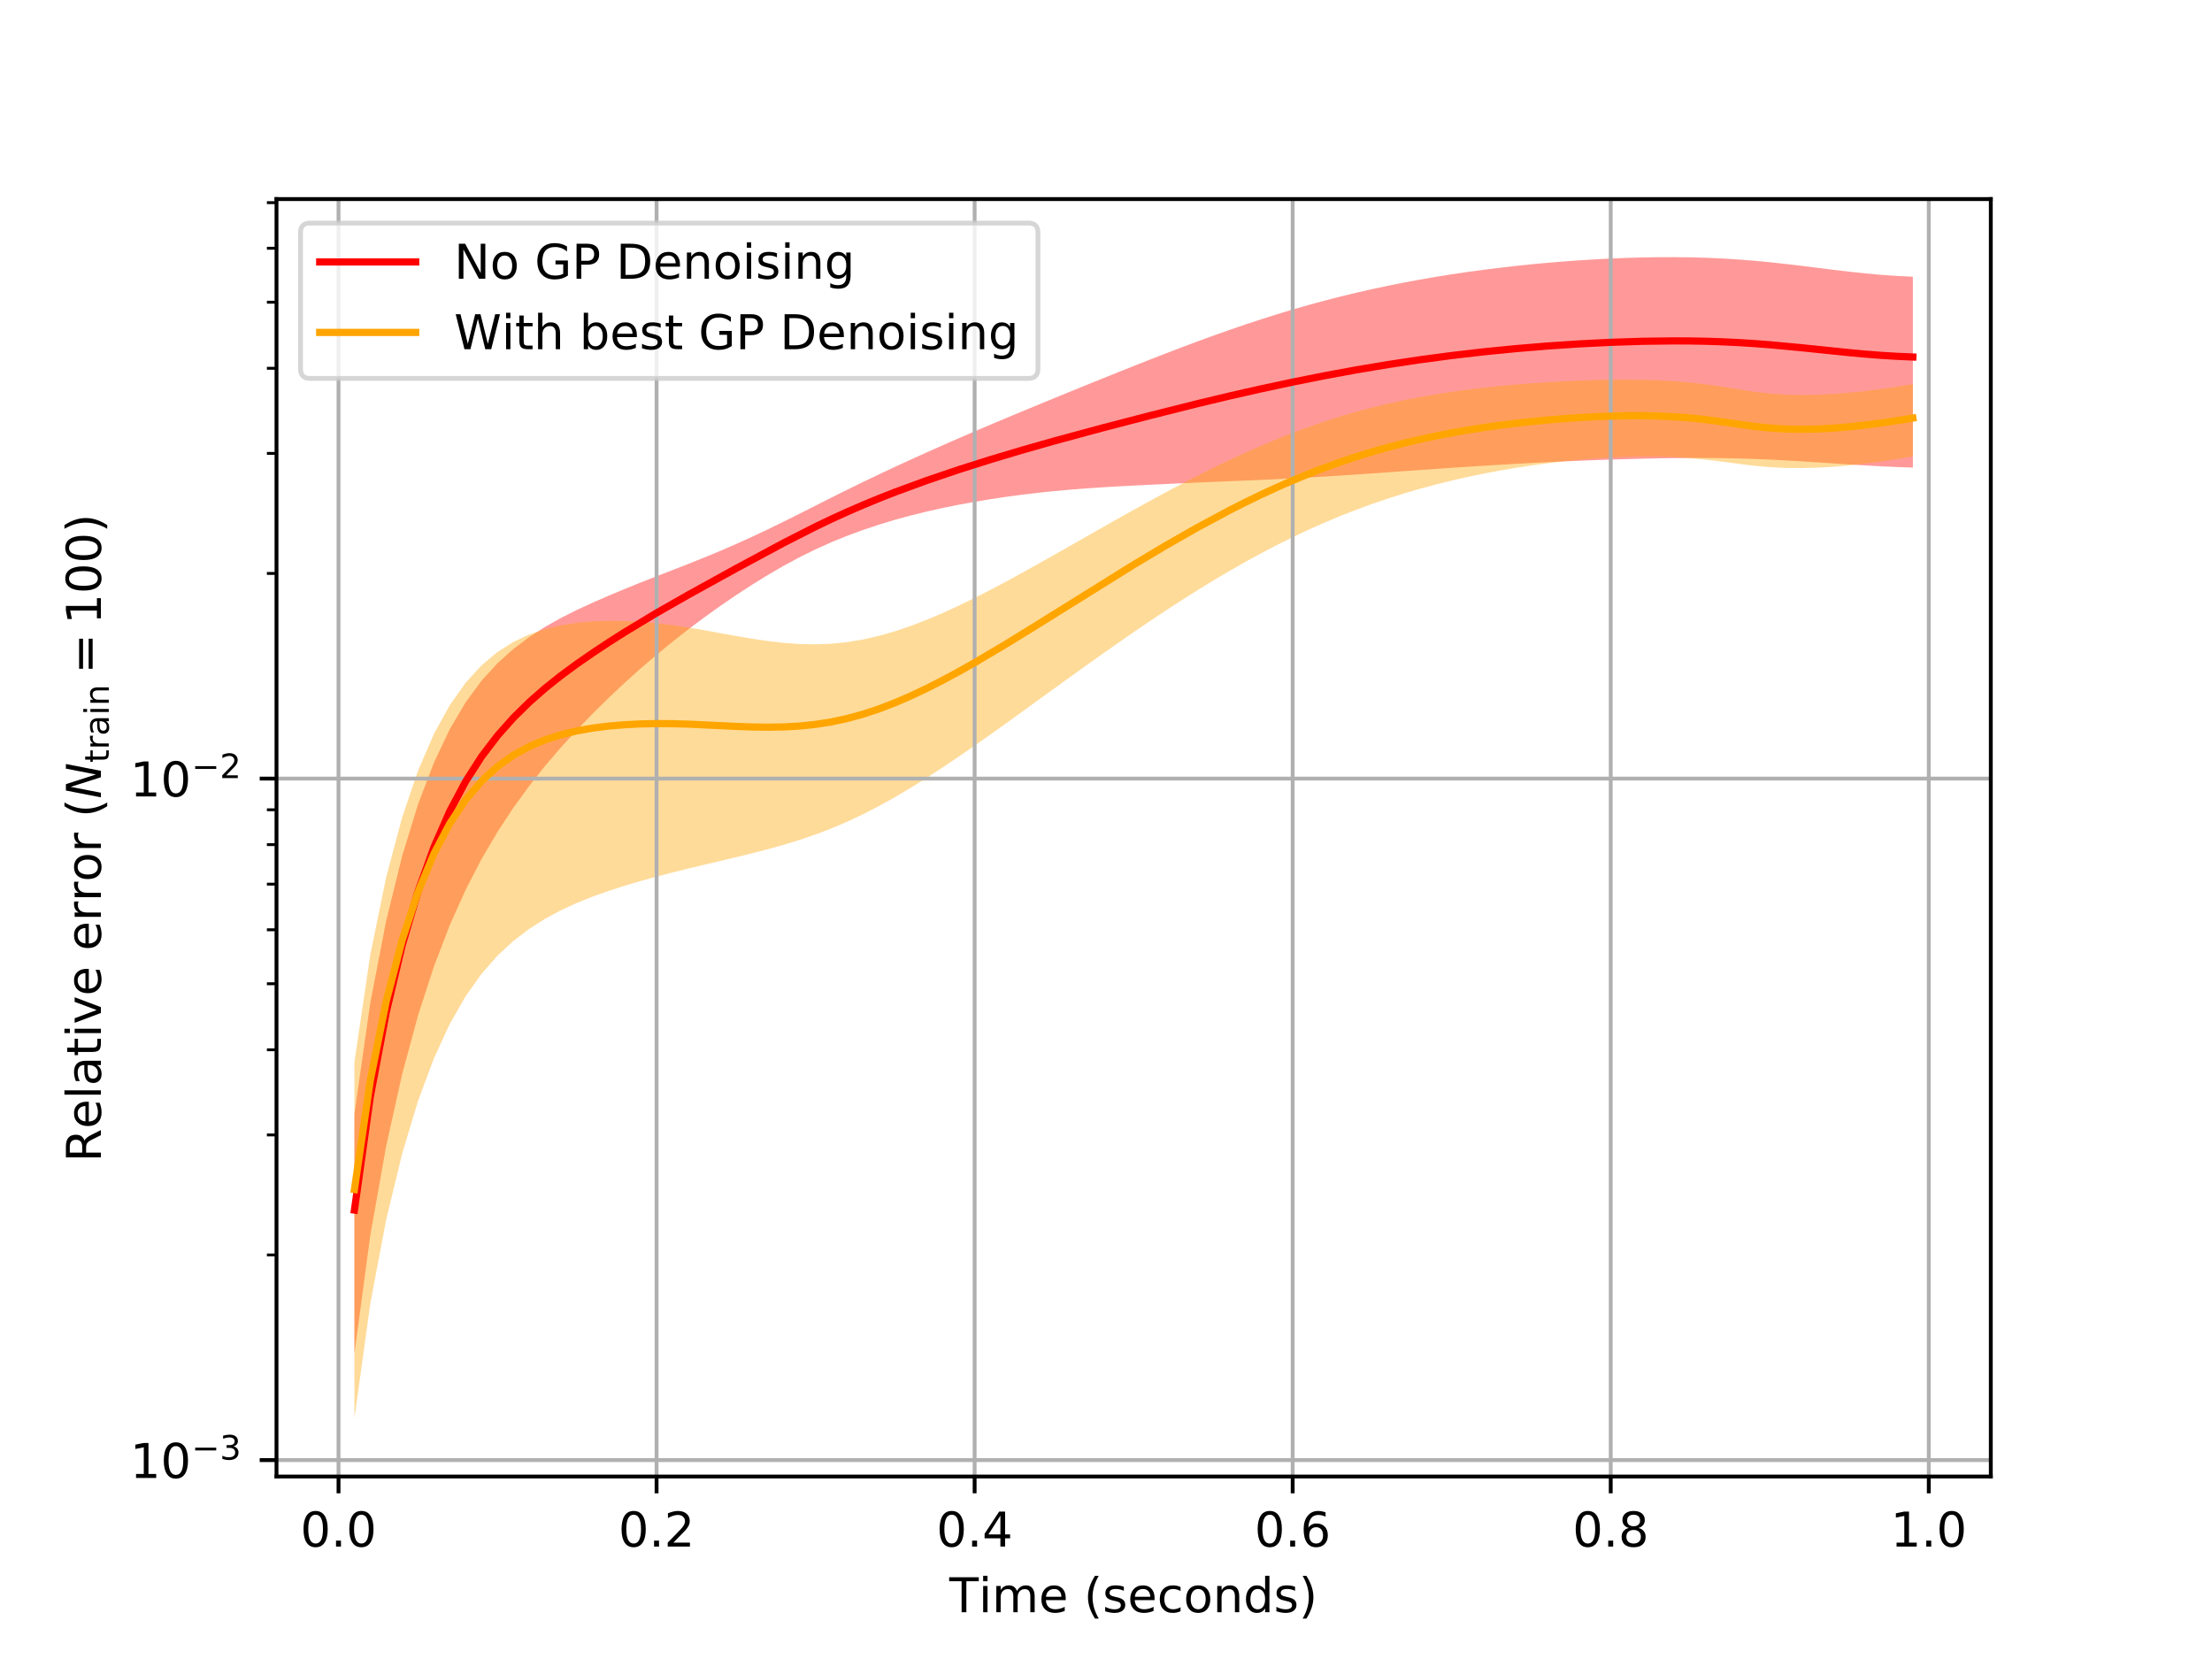 <?xml version="1.0" encoding="utf-8" standalone="no"?>
<!DOCTYPE svg PUBLIC "-//W3C//DTD SVG 1.1//EN"
  "http://www.w3.org/Graphics/SVG/1.1/DTD/svg11.dtd">
<!-- Created with matplotlib (https://matplotlib.org/) -->
<svg height="345.6pt" version="1.1" viewBox="0 0 460.8 345.6" width="460.8pt" xmlns="http://www.w3.org/2000/svg" xmlns:xlink="http://www.w3.org/1999/xlink">
 <defs>
  <style type="text/css">
*{stroke-linecap:butt;stroke-linejoin:round;white-space:pre;}
  </style>
 </defs>
 <g id="figure_1">
  <g id="patch_1">
   <path d="M 0 345.6 
L 460.8 345.6 
L 460.8 0 
L 0 0 
z
" style="fill:#ffffff;"/>
  </g>
  <g id="axes_1">
   <g id="patch_2">
    <path d="M 57.6 307.584 
L 414.72 307.584 
L 414.72 41.472 
L 57.6 41.472 
z
" style="fill:#ffffff;"/>
   </g>
   <g id="PolyCollection_1">
    <path clip-path="url(#p983cbbd476)" d="M 73.833 232.034 
L 73.833 281.978 
L 77.146 257.3 
L 80.458 238.704 
L 83.771 223.787 
L 87.084 211.542 
L 90.397 201.329 
L 93.71 192.698 
L 97.022 185.321 
L 100.335 178.922 
L 103.648 173.286 
L 106.961 168.249 
L 110.274 163.688 
L 113.586 159.511 
L 116.899 155.644 
L 120.212 152.025 
L 123.525 148.603 
L 126.838 145.342 
L 130.15 142.226 
L 133.463 139.249 
L 136.776 136.409 
L 140.089 133.695 
L 143.402 131.1 
L 146.714 128.618 
L 150.027 126.246 
L 153.34 123.979 
L 156.653 121.818 
L 159.966 119.771 
L 163.278 117.851 
L 166.591 116.067 
L 169.904 114.43 
L 173.217 112.942 
L 176.53 111.596 
L 179.842 110.378 
L 183.155 109.272 
L 186.468 108.271 
L 189.781 107.371 
L 193.094 106.556 
L 196.406 105.815 
L 199.719 105.146 
L 203.032 104.538 
L 206.345 103.987 
L 209.658 103.49 
L 212.97 103.047 
L 216.283 102.653 
L 219.596 102.307 
L 222.909 102.007 
L 226.222 101.747 
L 229.534 101.523 
L 232.847 101.327 
L 236.16 101.152 
L 239.473 100.989 
L 242.786 100.83 
L 246.098 100.674 
L 249.411 100.525 
L 252.724 100.384 
L 256.037 100.248 
L 259.35 100.113 
L 262.662 99.973 
L 265.975 99.822 
L 269.288 99.656 
L 272.601 99.473 
L 275.914 99.276 
L 279.226 99.067 
L 282.539 98.848 
L 285.852 98.62 
L 289.165 98.387 
L 292.478 98.15 
L 295.79 97.914 
L 299.103 97.681 
L 302.416 97.455 
L 305.729 97.236 
L 309.042 97.025 
L 312.354 96.825 
L 315.667 96.633 
L 318.98 96.451 
L 322.293 96.281 
L 325.606 96.123 
L 328.918 95.98 
L 332.231 95.852 
L 335.544 95.74 
L 338.857 95.641 
L 342.17 95.555 
L 345.482 95.484 
L 348.795 95.431 
L 352.108 95.402 
L 355.421 95.402 
L 358.734 95.437 
L 362.046 95.505 
L 365.359 95.606 
L 368.672 95.742 
L 371.985 95.91 
L 375.298 96.104 
L 378.61 96.316 
L 381.923 96.534 
L 385.236 96.752 
L 388.549 96.958 
L 391.862 97.14 
L 395.174 97.291 
L 398.487 97.406 
L 398.487 57.638 
L 398.487 57.638 
L 395.174 57.482 
L 391.862 57.252 
L 388.549 56.953 
L 385.236 56.598 
L 381.923 56.204 
L 378.61 55.791 
L 375.298 55.379 
L 371.985 54.985 
L 368.672 54.626 
L 365.359 54.311 
L 362.046 54.05 
L 358.734 53.846 
L 355.421 53.698 
L 352.108 53.607 
L 348.795 53.568 
L 345.482 53.576 
L 342.17 53.63 
L 338.857 53.725 
L 335.544 53.86 
L 332.231 54.032 
L 328.918 54.238 
L 325.606 54.479 
L 322.293 54.754 
L 318.98 55.063 
L 315.667 55.407 
L 312.354 55.786 
L 309.042 56.201 
L 305.729 56.652 
L 302.416 57.142 
L 299.103 57.673 
L 295.79 58.245 
L 292.478 58.86 
L 289.165 59.521 
L 285.852 60.227 
L 282.539 60.981 
L 279.226 61.783 
L 275.914 62.634 
L 272.601 63.535 
L 269.288 64.485 
L 265.975 65.485 
L 262.662 66.532 
L 259.35 67.625 
L 256.037 68.76 
L 252.724 69.934 
L 249.411 71.143 
L 246.098 72.383 
L 242.786 73.649 
L 239.473 74.938 
L 236.16 76.246 
L 232.847 77.568 
L 229.534 78.901 
L 226.222 80.243 
L 222.909 81.593 
L 219.596 82.949 
L 216.283 84.312 
L 212.97 85.684 
L 209.658 87.065 
L 206.345 88.458 
L 203.032 89.867 
L 199.719 91.296 
L 196.406 92.747 
L 193.094 94.222 
L 189.781 95.721 
L 186.468 97.245 
L 183.155 98.799 
L 179.842 100.384 
L 176.53 102.004 
L 173.217 103.654 
L 169.904 105.324 
L 166.591 106.999 
L 163.278 108.655 
L 159.966 110.27 
L 156.653 111.831 
L 153.34 113.331 
L 150.027 114.769 
L 146.714 116.145 
L 143.402 117.469 
L 140.089 118.759 
L 136.776 120.043 
L 133.463 121.347 
L 130.15 122.688 
L 126.838 124.073 
L 123.525 125.514 
L 120.212 127.042 
L 116.899 128.705 
L 113.586 130.563 
L 110.274 132.689 
L 106.961 135.176 
L 103.648 138.148 
L 100.335 141.771 
L 97.022 146.265 
L 93.71 151.872 
L 90.397 158.859 
L 87.084 167.545 
L 83.771 178.329 
L 80.458 191.766 
L 77.146 208.854 
L 73.833 232.034 
z
" style="fill:#ff0000;fill-opacity:0.4;"/>
   </g>
   <g id="PolyCollection_2">
    <path clip-path="url(#p983cbbd476)" d="M 73.833 221.232 
L 73.833 295.488 
L 77.146 271.519 
L 80.458 254.034 
L 83.771 240.353 
L 87.084 229.346 
L 90.397 220.459 
L 93.71 213.286 
L 97.022 207.502 
L 100.335 202.838 
L 103.648 199.069 
L 106.961 196.002 
L 110.274 193.48 
L 113.586 191.38 
L 116.899 189.605 
L 120.212 188.08 
L 123.525 186.75 
L 126.838 185.572 
L 130.15 184.508 
L 133.463 183.526 
L 136.776 182.61 
L 140.089 181.75 
L 143.402 180.93 
L 146.714 180.138 
L 150.027 179.358 
L 153.34 178.573 
L 156.653 177.762 
L 159.966 176.905 
L 163.278 175.98 
L 166.591 174.964 
L 169.904 173.833 
L 173.217 172.569 
L 176.53 171.158 
L 179.842 169.596 
L 183.155 167.887 
L 186.468 166.042 
L 189.781 164.076 
L 193.094 162.006 
L 196.406 159.849 
L 199.719 157.618 
L 203.032 155.329 
L 206.345 152.995 
L 209.658 150.628 
L 212.97 148.239 
L 216.283 145.84 
L 219.596 143.44 
L 222.909 141.047 
L 226.222 138.668 
L 229.534 136.311 
L 232.847 133.982 
L 236.16 131.688 
L 239.473 129.435 
L 242.786 127.229 
L 246.098 125.075 
L 249.411 122.981 
L 252.724 120.95 
L 256.037 118.987 
L 259.35 117.098 
L 262.662 115.286 
L 265.975 113.555 
L 269.288 111.907 
L 272.601 110.346 
L 275.914 108.872 
L 279.226 107.485 
L 282.539 106.186 
L 285.852 104.973 
L 289.165 103.843 
L 292.478 102.795 
L 295.79 101.825 
L 299.103 100.93 
L 302.416 100.107 
L 305.729 99.353 
L 309.042 98.665 
L 312.354 98.04 
L 315.667 97.476 
L 318.98 96.97 
L 322.293 96.522 
L 325.606 96.131 
L 328.918 95.798 
L 332.231 95.525 
L 335.544 95.315 
L 338.857 95.174 
L 342.17 95.11 
L 345.482 95.129 
L 348.795 95.241 
L 352.108 95.453 
L 355.421 95.767 
L 358.734 96.167 
L 362.046 96.607 
L 365.359 97.011 
L 368.672 97.312 
L 371.985 97.481 
L 375.298 97.515 
L 378.61 97.427 
L 381.923 97.231 
L 385.236 96.942 
L 388.549 96.573 
L 391.862 96.134 
L 395.174 95.635 
L 398.487 95.082 
L 398.487 80.018 
L 398.487 80.018 
L 395.174 80.552 
L 391.862 81.034 
L 388.549 81.454 
L 385.236 81.804 
L 381.923 82.07 
L 378.61 82.239 
L 375.298 82.292 
L 371.985 82.211 
L 368.672 81.979 
L 365.359 81.592 
L 362.046 81.087 
L 358.734 80.549 
L 355.421 80.068 
L 352.108 79.688 
L 348.795 79.412 
L 345.482 79.23 
L 342.17 79.129 
L 338.857 79.095 
L 335.544 79.118 
L 332.231 79.188 
L 328.918 79.299 
L 325.606 79.449 
L 322.293 79.635 
L 318.98 79.858 
L 315.667 80.119 
L 312.354 80.423 
L 309.042 80.771 
L 305.729 81.17 
L 302.416 81.623 
L 299.103 82.137 
L 295.79 82.715 
L 292.478 83.364 
L 289.165 84.088 
L 285.852 84.891 
L 282.539 85.777 
L 279.226 86.747 
L 275.914 87.802 
L 272.601 88.945 
L 269.288 90.172 
L 265.975 91.482 
L 262.662 92.871 
L 259.35 94.336 
L 256.037 95.87 
L 252.724 97.469 
L 249.411 99.127 
L 246.098 100.836 
L 242.786 102.592 
L 239.473 104.387 
L 236.16 106.215 
L 232.847 108.069 
L 229.534 109.943 
L 226.222 111.827 
L 222.909 113.714 
L 219.596 115.595 
L 216.283 117.461 
L 212.97 119.303 
L 209.658 121.109 
L 206.345 122.865 
L 203.032 124.559 
L 199.719 126.174 
L 196.406 127.694 
L 193.094 129.101 
L 189.781 130.377 
L 186.468 131.501 
L 183.155 132.452 
L 179.842 133.21 
L 176.53 133.762 
L 173.217 134.1 
L 169.904 134.228 
L 166.591 134.162 
L 163.278 133.924 
L 159.966 133.543 
L 156.653 133.054 
L 153.34 132.49 
L 150.027 131.888 
L 146.714 131.286 
L 143.402 130.724 
L 140.089 130.232 
L 136.776 129.832 
L 133.463 129.542 
L 130.15 129.373 
L 126.838 129.329 
L 123.525 129.438 
L 120.212 129.731 
L 116.899 130.246 
L 113.586 131.034 
L 110.274 132.165 
L 106.961 133.722 
L 103.648 135.816 
L 100.335 138.585 
L 97.022 142.2 
L 93.71 146.878 
L 90.397 152.883 
L 87.084 160.547 
L 83.771 170.29 
L 80.458 182.704 
L 77.146 198.838 
L 73.833 221.232 
z
" style="fill:#ffa500;fill-opacity:0.4;"/>
   </g>
   <g id="matplotlib.axis_1">
    <g id="xtick_1">
     <g id="line2d_1">
      <path clip-path="url(#p983cbbd476)" d="M 70.52 307.584 
L 70.52 41.472 
" style="fill:none;stroke:#b0b0b0;stroke-linecap:square;stroke-width:0.8;"/>
     </g>
     <g id="line2d_2">
      <defs>
       <path d="M 0 0 
L 0 3.5 
" id="mf6367032ba" style="stroke:#000000;stroke-width:0.8;"/>
      </defs>
      <g>
       <use style="stroke:#000000;stroke-width:0.8;" x="70.52" xlink:href="#mf6367032ba" y="307.584"/>
      </g>
     </g>
     <g id="text_1">
      <!-- 0.0 -->
      <defs>
       <path d="M 31.781 66.406 
Q 24.172 66.406 20.328 58.906 
Q 16.5 51.422 16.5 36.375 
Q 16.5 21.391 20.328 13.891 
Q 24.172 6.391 31.781 6.391 
Q 39.453 6.391 43.281 13.891 
Q 47.125 21.391 47.125 36.375 
Q 47.125 51.422 43.281 58.906 
Q 39.453 66.406 31.781 66.406 
z
M 31.781 74.219 
Q 44.047 74.219 50.516 64.516 
Q 56.984 54.828 56.984 36.375 
Q 56.984 17.969 50.516 8.266 
Q 44.047 -1.422 31.781 -1.422 
Q 19.531 -1.422 13.062 8.266 
Q 6.594 17.969 6.594 36.375 
Q 6.594 54.828 13.062 64.516 
Q 19.531 74.219 31.781 74.219 
z
" id="DejaVuSans-48"/>
       <path d="M 10.688 12.406 
L 21 12.406 
L 21 0 
L 10.688 0 
z
" id="DejaVuSans-46"/>
      </defs>
      <g transform="translate(62.568 322.182)scale(0.1 -0.1)">
       <use xlink:href="#DejaVuSans-48"/>
       <use x="63.623" xlink:href="#DejaVuSans-46"/>
       <use x="95.41" xlink:href="#DejaVuSans-48"/>
      </g>
     </g>
    </g>
    <g id="xtick_2">
     <g id="line2d_3">
      <path clip-path="url(#p983cbbd476)" d="M 136.776 307.584 
L 136.776 41.472 
" style="fill:none;stroke:#b0b0b0;stroke-linecap:square;stroke-width:0.8;"/>
     </g>
     <g id="line2d_4">
      <g>
       <use style="stroke:#000000;stroke-width:0.8;" x="136.776" xlink:href="#mf6367032ba" y="307.584"/>
      </g>
     </g>
     <g id="text_2">
      <!-- 0.2 -->
      <defs>
       <path d="M 19.188 8.297 
L 53.609 8.297 
L 53.609 0 
L 7.328 0 
L 7.328 8.297 
Q 12.938 14.109 22.625 23.891 
Q 32.328 33.688 34.812 36.531 
Q 39.547 41.844 41.422 45.531 
Q 43.312 49.219 43.312 52.781 
Q 43.312 58.594 39.234 62.25 
Q 35.156 65.922 28.609 65.922 
Q 23.969 65.922 18.812 64.312 
Q 13.672 62.703 7.812 59.422 
L 7.812 69.391 
Q 13.766 71.781 18.938 73 
Q 24.125 74.219 28.422 74.219 
Q 39.75 74.219 46.484 68.547 
Q 53.219 62.891 53.219 53.422 
Q 53.219 48.922 51.531 44.891 
Q 49.859 40.875 45.406 35.406 
Q 44.188 33.984 37.641 27.219 
Q 31.109 20.453 19.188 8.297 
z
" id="DejaVuSans-50"/>
      </defs>
      <g transform="translate(128.824 322.182)scale(0.1 -0.1)">
       <use xlink:href="#DejaVuSans-48"/>
       <use x="63.623" xlink:href="#DejaVuSans-46"/>
       <use x="95.41" xlink:href="#DejaVuSans-50"/>
      </g>
     </g>
    </g>
    <g id="xtick_3">
     <g id="line2d_5">
      <path clip-path="url(#p983cbbd476)" d="M 203.032 307.584 
L 203.032 41.472 
" style="fill:none;stroke:#b0b0b0;stroke-linecap:square;stroke-width:0.8;"/>
     </g>
     <g id="line2d_6">
      <g>
       <use style="stroke:#000000;stroke-width:0.8;" x="203.032" xlink:href="#mf6367032ba" y="307.584"/>
      </g>
     </g>
     <g id="text_3">
      <!-- 0.4 -->
      <defs>
       <path d="M 37.797 64.312 
L 12.891 25.391 
L 37.797 25.391 
z
M 35.203 72.906 
L 47.609 72.906 
L 47.609 25.391 
L 58.016 25.391 
L 58.016 17.188 
L 47.609 17.188 
L 47.609 0 
L 37.797 0 
L 37.797 17.188 
L 4.891 17.188 
L 4.891 26.703 
z
" id="DejaVuSans-52"/>
      </defs>
      <g transform="translate(195.08 322.182)scale(0.1 -0.1)">
       <use xlink:href="#DejaVuSans-48"/>
       <use x="63.623" xlink:href="#DejaVuSans-46"/>
       <use x="95.41" xlink:href="#DejaVuSans-52"/>
      </g>
     </g>
    </g>
    <g id="xtick_4">
     <g id="line2d_7">
      <path clip-path="url(#p983cbbd476)" d="M 269.288 307.584 
L 269.288 41.472 
" style="fill:none;stroke:#b0b0b0;stroke-linecap:square;stroke-width:0.8;"/>
     </g>
     <g id="line2d_8">
      <g>
       <use style="stroke:#000000;stroke-width:0.8;" x="269.288" xlink:href="#mf6367032ba" y="307.584"/>
      </g>
     </g>
     <g id="text_4">
      <!-- 0.6 -->
      <defs>
       <path d="M 33.016 40.375 
Q 26.375 40.375 22.484 35.828 
Q 18.609 31.297 18.609 23.391 
Q 18.609 15.531 22.484 10.953 
Q 26.375 6.391 33.016 6.391 
Q 39.656 6.391 43.531 10.953 
Q 47.406 15.531 47.406 23.391 
Q 47.406 31.297 43.531 35.828 
Q 39.656 40.375 33.016 40.375 
z
M 52.594 71.297 
L 52.594 62.312 
Q 48.875 64.062 45.094 64.984 
Q 41.312 65.922 37.594 65.922 
Q 27.828 65.922 22.672 59.328 
Q 17.531 52.734 16.797 39.406 
Q 19.672 43.656 24.016 45.922 
Q 28.375 48.188 33.594 48.188 
Q 44.578 48.188 50.953 41.516 
Q 57.328 34.859 57.328 23.391 
Q 57.328 12.156 50.688 5.359 
Q 44.047 -1.422 33.016 -1.422 
Q 20.359 -1.422 13.672 8.266 
Q 6.984 17.969 6.984 36.375 
Q 6.984 53.656 15.188 63.938 
Q 23.391 74.219 37.203 74.219 
Q 40.922 74.219 44.703 73.484 
Q 48.484 72.75 52.594 71.297 
z
" id="DejaVuSans-54"/>
      </defs>
      <g transform="translate(261.336 322.182)scale(0.1 -0.1)">
       <use xlink:href="#DejaVuSans-48"/>
       <use x="63.623" xlink:href="#DejaVuSans-46"/>
       <use x="95.41" xlink:href="#DejaVuSans-54"/>
      </g>
     </g>
    </g>
    <g id="xtick_5">
     <g id="line2d_9">
      <path clip-path="url(#p983cbbd476)" d="M 335.544 307.584 
L 335.544 41.472 
" style="fill:none;stroke:#b0b0b0;stroke-linecap:square;stroke-width:0.8;"/>
     </g>
     <g id="line2d_10">
      <g>
       <use style="stroke:#000000;stroke-width:0.8;" x="335.544" xlink:href="#mf6367032ba" y="307.584"/>
      </g>
     </g>
     <g id="text_5">
      <!-- 0.8 -->
      <defs>
       <path d="M 31.781 34.625 
Q 24.75 34.625 20.719 30.859 
Q 16.703 27.094 16.703 20.516 
Q 16.703 13.922 20.719 10.156 
Q 24.75 6.391 31.781 6.391 
Q 38.812 6.391 42.859 10.172 
Q 46.922 13.969 46.922 20.516 
Q 46.922 27.094 42.891 30.859 
Q 38.875 34.625 31.781 34.625 
z
M 21.922 38.812 
Q 15.578 40.375 12.031 44.719 
Q 8.5 49.078 8.5 55.328 
Q 8.5 64.062 14.719 69.141 
Q 20.953 74.219 31.781 74.219 
Q 42.672 74.219 48.875 69.141 
Q 55.078 64.062 55.078 55.328 
Q 55.078 49.078 51.531 44.719 
Q 48 40.375 41.703 38.812 
Q 48.828 37.156 52.797 32.312 
Q 56.781 27.484 56.781 20.516 
Q 56.781 9.906 50.312 4.234 
Q 43.844 -1.422 31.781 -1.422 
Q 19.734 -1.422 13.25 4.234 
Q 6.781 9.906 6.781 20.516 
Q 6.781 27.484 10.781 32.312 
Q 14.797 37.156 21.922 38.812 
z
M 18.312 54.391 
Q 18.312 48.734 21.844 45.562 
Q 25.391 42.391 31.781 42.391 
Q 38.141 42.391 41.719 45.562 
Q 45.312 48.734 45.312 54.391 
Q 45.312 60.062 41.719 63.234 
Q 38.141 66.406 31.781 66.406 
Q 25.391 66.406 21.844 63.234 
Q 18.312 60.062 18.312 54.391 
z
" id="DejaVuSans-56"/>
      </defs>
      <g transform="translate(327.592 322.182)scale(0.1 -0.1)">
       <use xlink:href="#DejaVuSans-48"/>
       <use x="63.623" xlink:href="#DejaVuSans-46"/>
       <use x="95.41" xlink:href="#DejaVuSans-56"/>
      </g>
     </g>
    </g>
    <g id="xtick_6">
     <g id="line2d_11">
      <path clip-path="url(#p983cbbd476)" d="M 401.8 307.584 
L 401.8 41.472 
" style="fill:none;stroke:#b0b0b0;stroke-linecap:square;stroke-width:0.8;"/>
     </g>
     <g id="line2d_12">
      <g>
       <use style="stroke:#000000;stroke-width:0.8;" x="401.8" xlink:href="#mf6367032ba" y="307.584"/>
      </g>
     </g>
     <g id="text_6">
      <!-- 1.0 -->
      <defs>
       <path d="M 12.406 8.297 
L 28.516 8.297 
L 28.516 63.922 
L 10.984 60.406 
L 10.984 69.391 
L 28.422 72.906 
L 38.281 72.906 
L 38.281 8.297 
L 54.391 8.297 
L 54.391 0 
L 12.406 0 
z
" id="DejaVuSans-49"/>
      </defs>
      <g transform="translate(393.849 322.182)scale(0.1 -0.1)">
       <use xlink:href="#DejaVuSans-49"/>
       <use x="63.623" xlink:href="#DejaVuSans-46"/>
       <use x="95.41" xlink:href="#DejaVuSans-48"/>
      </g>
     </g>
    </g>
    <g id="text_7">
     <!-- $\mathrm{Time \ (seconds)}$ -->
     <defs>
      <path d="M -0.297 72.906 
L 61.375 72.906 
L 61.375 64.594 
L 35.5 64.594 
L 35.5 0 
L 25.594 0 
L 25.594 64.594 
L -0.297 64.594 
z
" id="DejaVuSans-84"/>
      <path d="M 9.422 54.688 
L 18.406 54.688 
L 18.406 0 
L 9.422 0 
z
M 9.422 75.984 
L 18.406 75.984 
L 18.406 64.594 
L 9.422 64.594 
z
" id="DejaVuSans-105"/>
      <path d="M 52 44.188 
Q 55.375 50.25 60.062 53.125 
Q 64.75 56 71.094 56 
Q 79.641 56 84.281 50.016 
Q 88.922 44.047 88.922 33.016 
L 88.922 0 
L 79.891 0 
L 79.891 32.719 
Q 79.891 40.578 77.094 44.375 
Q 74.312 48.188 68.609 48.188 
Q 61.625 48.188 57.562 43.547 
Q 53.516 38.922 53.516 30.906 
L 53.516 0 
L 44.484 0 
L 44.484 32.719 
Q 44.484 40.625 41.703 44.406 
Q 38.922 48.188 33.109 48.188 
Q 26.219 48.188 22.156 43.531 
Q 18.109 38.875 18.109 30.906 
L 18.109 0 
L 9.078 0 
L 9.078 54.688 
L 18.109 54.688 
L 18.109 46.188 
Q 21.188 51.219 25.484 53.609 
Q 29.781 56 35.688 56 
Q 41.656 56 45.828 52.969 
Q 50 49.953 52 44.188 
z
" id="DejaVuSans-109"/>
      <path d="M 56.203 29.594 
L 56.203 25.203 
L 14.891 25.203 
Q 15.484 15.922 20.484 11.062 
Q 25.484 6.203 34.422 6.203 
Q 39.594 6.203 44.453 7.469 
Q 49.312 8.734 54.109 11.281 
L 54.109 2.781 
Q 49.266 0.734 44.188 -0.344 
Q 39.109 -1.422 33.891 -1.422 
Q 20.797 -1.422 13.156 6.188 
Q 5.516 13.812 5.516 26.812 
Q 5.516 40.234 12.766 48.109 
Q 20.016 56 32.328 56 
Q 43.359 56 49.781 48.891 
Q 56.203 41.797 56.203 29.594 
z
M 47.219 32.234 
Q 47.125 39.594 43.094 43.984 
Q 39.062 48.391 32.422 48.391 
Q 24.906 48.391 20.391 44.141 
Q 15.875 39.891 15.188 32.172 
z
" id="DejaVuSans-101"/>
      <path d="M 31 75.875 
Q 24.469 64.656 21.281 53.656 
Q 18.109 42.672 18.109 31.391 
Q 18.109 20.125 21.312 9.062 
Q 24.516 -2 31 -13.188 
L 23.188 -13.188 
Q 15.875 -1.703 12.234 9.375 
Q 8.594 20.453 8.594 31.391 
Q 8.594 42.281 12.203 53.312 
Q 15.828 64.359 23.188 75.875 
z
" id="DejaVuSans-40"/>
      <path d="M 44.281 53.078 
L 44.281 44.578 
Q 40.484 46.531 36.375 47.5 
Q 32.281 48.484 27.875 48.484 
Q 21.188 48.484 17.844 46.438 
Q 14.5 44.391 14.5 40.281 
Q 14.5 37.156 16.891 35.375 
Q 19.281 33.594 26.516 31.984 
L 29.594 31.297 
Q 39.156 29.25 43.188 25.516 
Q 47.219 21.781 47.219 15.094 
Q 47.219 7.469 41.188 3.016 
Q 35.156 -1.422 24.609 -1.422 
Q 20.219 -1.422 15.453 -0.562 
Q 10.688 0.297 5.422 2 
L 5.422 11.281 
Q 10.406 8.688 15.234 7.391 
Q 20.062 6.109 24.812 6.109 
Q 31.156 6.109 34.562 8.281 
Q 37.984 10.453 37.984 14.406 
Q 37.984 18.062 35.516 20.016 
Q 33.062 21.969 24.703 23.781 
L 21.578 24.516 
Q 13.234 26.266 9.516 29.906 
Q 5.812 33.547 5.812 39.891 
Q 5.812 47.609 11.281 51.797 
Q 16.75 56 26.812 56 
Q 31.781 56 36.172 55.266 
Q 40.578 54.547 44.281 53.078 
z
" id="DejaVuSans-115"/>
      <path d="M 48.781 52.594 
L 48.781 44.188 
Q 44.969 46.297 41.141 47.344 
Q 37.312 48.391 33.406 48.391 
Q 24.656 48.391 19.812 42.844 
Q 14.984 37.312 14.984 27.297 
Q 14.984 17.281 19.812 11.734 
Q 24.656 6.203 33.406 6.203 
Q 37.312 6.203 41.141 7.25 
Q 44.969 8.297 48.781 10.406 
L 48.781 2.094 
Q 45.016 0.344 40.984 -0.531 
Q 36.969 -1.422 32.422 -1.422 
Q 20.062 -1.422 12.781 6.344 
Q 5.516 14.109 5.516 27.297 
Q 5.516 40.672 12.859 48.328 
Q 20.219 56 33.016 56 
Q 37.156 56 41.109 55.141 
Q 45.062 54.297 48.781 52.594 
z
" id="DejaVuSans-99"/>
      <path d="M 30.609 48.391 
Q 23.391 48.391 19.188 42.75 
Q 14.984 37.109 14.984 27.297 
Q 14.984 17.484 19.156 11.844 
Q 23.344 6.203 30.609 6.203 
Q 37.797 6.203 41.984 11.859 
Q 46.188 17.531 46.188 27.297 
Q 46.188 37.016 41.984 42.703 
Q 37.797 48.391 30.609 48.391 
z
M 30.609 56 
Q 42.328 56 49.016 48.375 
Q 55.719 40.766 55.719 27.297 
Q 55.719 13.875 49.016 6.219 
Q 42.328 -1.422 30.609 -1.422 
Q 18.844 -1.422 12.172 6.219 
Q 5.516 13.875 5.516 27.297 
Q 5.516 40.766 12.172 48.375 
Q 18.844 56 30.609 56 
z
" id="DejaVuSans-111"/>
      <path d="M 54.891 33.016 
L 54.891 0 
L 45.906 0 
L 45.906 32.719 
Q 45.906 40.484 42.875 44.328 
Q 39.844 48.188 33.797 48.188 
Q 26.516 48.188 22.312 43.547 
Q 18.109 38.922 18.109 30.906 
L 18.109 0 
L 9.078 0 
L 9.078 54.688 
L 18.109 54.688 
L 18.109 46.188 
Q 21.344 51.125 25.703 53.562 
Q 30.078 56 35.797 56 
Q 45.219 56 50.047 50.172 
Q 54.891 44.344 54.891 33.016 
z
" id="DejaVuSans-110"/>
      <path d="M 45.406 46.391 
L 45.406 75.984 
L 54.391 75.984 
L 54.391 0 
L 45.406 0 
L 45.406 8.203 
Q 42.578 3.328 38.25 0.953 
Q 33.938 -1.422 27.875 -1.422 
Q 17.969 -1.422 11.734 6.484 
Q 5.516 14.406 5.516 27.297 
Q 5.516 40.188 11.734 48.094 
Q 17.969 56 27.875 56 
Q 33.938 56 38.25 53.625 
Q 42.578 51.266 45.406 46.391 
z
M 14.797 27.297 
Q 14.797 17.391 18.875 11.75 
Q 22.953 6.109 30.078 6.109 
Q 37.203 6.109 41.297 11.75 
Q 45.406 17.391 45.406 27.297 
Q 45.406 37.203 41.297 42.844 
Q 37.203 48.484 30.078 48.484 
Q 22.953 48.484 18.875 42.844 
Q 14.797 37.203 14.797 27.297 
z
" id="DejaVuSans-100"/>
      <path d="M 8.016 75.875 
L 15.828 75.875 
Q 23.141 64.359 26.781 53.312 
Q 30.422 42.281 30.422 31.391 
Q 30.422 20.453 26.781 9.375 
Q 23.141 -1.703 15.828 -13.188 
L 8.016 -13.188 
Q 14.5 -2 17.703 9.062 
Q 20.906 20.125 20.906 31.391 
Q 20.906 42.672 17.703 53.656 
Q 14.5 64.656 8.016 75.875 
z
" id="DejaVuSans-41"/>
     </defs>
     <g transform="translate(197.76 335.861)scale(0.1 -0.1)">
      <use transform="translate(0 0.016)" xlink:href="#DejaVuSans-84"/>
      <use transform="translate(61.084 0.016)" xlink:href="#DejaVuSans-105"/>
      <use transform="translate(88.867 0.016)" xlink:href="#DejaVuSans-109"/>
      <use transform="translate(186.279 0.016)" xlink:href="#DejaVuSans-101"/>
      <use transform="translate(280.273 0.016)" xlink:href="#DejaVuSans-40"/>
      <use transform="translate(319.287 0.016)" xlink:href="#DejaVuSans-115"/>
      <use transform="translate(371.386 0.016)" xlink:href="#DejaVuSans-101"/>
      <use transform="translate(432.91 0.016)" xlink:href="#DejaVuSans-99"/>
      <use transform="translate(487.89 0.016)" xlink:href="#DejaVuSans-111"/>
      <use transform="translate(549.072 0.016)" xlink:href="#DejaVuSans-110"/>
      <use transform="translate(612.451 0.016)" xlink:href="#DejaVuSans-100"/>
      <use transform="translate(675.927 0.016)" xlink:href="#DejaVuSans-115"/>
      <use transform="translate(728.027 0.016)" xlink:href="#DejaVuSans-41"/>
     </g>
    </g>
   </g>
   <g id="matplotlib.axis_2">
    <g id="ytick_1">
     <g id="line2d_13">
      <path clip-path="url(#p983cbbd476)" d="M 57.6 304.164 
L 414.72 304.164 
" style="fill:none;stroke:#b0b0b0;stroke-linecap:square;stroke-width:0.8;"/>
     </g>
     <g id="line2d_14">
      <defs>
       <path d="M 0 0 
L -3.5 0 
" id="m397e3be4ff" style="stroke:#000000;stroke-width:0.8;"/>
      </defs>
      <g>
       <use style="stroke:#000000;stroke-width:0.8;" x="57.6" xlink:href="#m397e3be4ff" y="304.164"/>
      </g>
     </g>
     <g id="text_8">
      <!-- $\mathdefault{10^{-3}}$ -->
      <defs>
       <path d="M 10.594 35.5 
L 73.188 35.5 
L 73.188 27.203 
L 10.594 27.203 
z
" id="DejaVuSans-8722"/>
       <path d="M 40.578 39.312 
Q 47.656 37.797 51.625 33 
Q 55.609 28.219 55.609 21.188 
Q 55.609 10.406 48.188 4.484 
Q 40.766 -1.422 27.094 -1.422 
Q 22.516 -1.422 17.656 -0.516 
Q 12.797 0.391 7.625 2.203 
L 7.625 11.719 
Q 11.719 9.328 16.594 8.109 
Q 21.484 6.891 26.812 6.891 
Q 36.078 6.891 40.938 10.547 
Q 45.797 14.203 45.797 21.188 
Q 45.797 27.641 41.281 31.266 
Q 36.766 34.906 28.719 34.906 
L 20.219 34.906 
L 20.219 43.016 
L 29.109 43.016 
Q 36.375 43.016 40.234 45.922 
Q 44.094 48.828 44.094 54.297 
Q 44.094 59.906 40.109 62.906 
Q 36.141 65.922 28.719 65.922 
Q 24.656 65.922 20.016 65.031 
Q 15.375 64.156 9.812 62.312 
L 9.812 71.094 
Q 15.438 72.656 20.344 73.438 
Q 25.25 74.219 29.594 74.219 
Q 40.828 74.219 47.359 69.109 
Q 53.906 64.016 53.906 55.328 
Q 53.906 49.266 50.438 45.094 
Q 46.969 40.922 40.578 39.312 
z
" id="DejaVuSans-51"/>
      </defs>
      <g transform="translate(27.1 307.963)scale(0.1 -0.1)">
       <use transform="translate(0 0.766)" xlink:href="#DejaVuSans-49"/>
       <use transform="translate(63.623 0.766)" xlink:href="#DejaVuSans-48"/>
       <use transform="translate(128.203 39.047)scale(0.7)" xlink:href="#DejaVuSans-8722"/>
       <use transform="translate(186.855 39.047)scale(0.7)" xlink:href="#DejaVuSans-51"/>
      </g>
     </g>
    </g>
    <g id="ytick_2">
     <g id="line2d_15">
      <path clip-path="url(#p983cbbd476)" d="M 57.6 162.193 
L 414.72 162.193 
" style="fill:none;stroke:#b0b0b0;stroke-linecap:square;stroke-width:0.8;"/>
     </g>
     <g id="line2d_16">
      <g>
       <use style="stroke:#000000;stroke-width:0.8;" x="57.6" xlink:href="#m397e3be4ff" y="162.193"/>
      </g>
     </g>
     <g id="text_9">
      <!-- $\mathdefault{10^{-2}}$ -->
      <g transform="translate(27.1 165.993)scale(0.1 -0.1)">
       <use transform="translate(0 0.766)" xlink:href="#DejaVuSans-49"/>
       <use transform="translate(63.623 0.766)" xlink:href="#DejaVuSans-48"/>
       <use transform="translate(128.203 39.047)scale(0.7)" xlink:href="#DejaVuSans-8722"/>
       <use transform="translate(186.855 39.047)scale(0.7)" xlink:href="#DejaVuSans-50"/>
      </g>
     </g>
    </g>
    <g id="ytick_3">
     <g id="line2d_17">
      <defs>
       <path d="M 0 0 
L -2 0 
" id="ma80841d581" style="stroke:#000000;stroke-width:0.6;"/>
      </defs>
      <g>
       <use style="stroke:#000000;stroke-width:0.6;" x="57.6" xlink:href="#ma80841d581" y="261.427"/>
      </g>
     </g>
    </g>
    <g id="ytick_4">
     <g id="line2d_18">
      <g>
       <use style="stroke:#000000;stroke-width:0.6;" x="57.6" xlink:href="#ma80841d581" y="236.427"/>
      </g>
     </g>
    </g>
    <g id="ytick_5">
     <g id="line2d_19">
      <g>
       <use style="stroke:#000000;stroke-width:0.6;" x="57.6" xlink:href="#ma80841d581" y="218.689"/>
      </g>
     </g>
    </g>
    <g id="ytick_6">
     <g id="line2d_20">
      <g>
       <use style="stroke:#000000;stroke-width:0.6;" x="57.6" xlink:href="#ma80841d581" y="204.931"/>
      </g>
     </g>
    </g>
    <g id="ytick_7">
     <g id="line2d_21">
      <g>
       <use style="stroke:#000000;stroke-width:0.6;" x="57.6" xlink:href="#ma80841d581" y="193.689"/>
      </g>
     </g>
    </g>
    <g id="ytick_8">
     <g id="line2d_22">
      <g>
       <use style="stroke:#000000;stroke-width:0.6;" x="57.6" xlink:href="#ma80841d581" y="184.185"/>
      </g>
     </g>
    </g>
    <g id="ytick_9">
     <g id="line2d_23">
      <g>
       <use style="stroke:#000000;stroke-width:0.6;" x="57.6" xlink:href="#ma80841d581" y="175.952"/>
      </g>
     </g>
    </g>
    <g id="ytick_10">
     <g id="line2d_24">
      <g>
       <use style="stroke:#000000;stroke-width:0.6;" x="57.6" xlink:href="#ma80841d581" y="168.69"/>
      </g>
     </g>
    </g>
    <g id="ytick_11">
     <g id="line2d_25">
      <g>
       <use style="stroke:#000000;stroke-width:0.6;" x="57.6" xlink:href="#ma80841d581" y="119.456"/>
      </g>
     </g>
    </g>
    <g id="ytick_12">
     <g id="line2d_26">
      <g>
       <use style="stroke:#000000;stroke-width:0.6;" x="57.6" xlink:href="#ma80841d581" y="94.456"/>
      </g>
     </g>
    </g>
    <g id="ytick_13">
     <g id="line2d_27">
      <g>
       <use style="stroke:#000000;stroke-width:0.6;" x="57.6" xlink:href="#ma80841d581" y="76.718"/>
      </g>
     </g>
    </g>
    <g id="ytick_14">
     <g id="line2d_28">
      <g>
       <use style="stroke:#000000;stroke-width:0.6;" x="57.6" xlink:href="#ma80841d581" y="62.96"/>
      </g>
     </g>
    </g>
    <g id="ytick_15">
     <g id="line2d_29">
      <g>
       <use style="stroke:#000000;stroke-width:0.6;" x="57.6" xlink:href="#ma80841d581" y="51.718"/>
      </g>
     </g>
    </g>
    <g id="ytick_16">
     <g id="line2d_30">
      <g>
       <use style="stroke:#000000;stroke-width:0.6;" x="57.6" xlink:href="#ma80841d581" y="42.214"/>
      </g>
     </g>
    </g>
    <g id="text_10">
     <!-- $\mathrm{Relative \ error}$ ($N_{\mathrm{train}}=100$) -->
     <defs>
      <path d="M 44.391 34.188 
Q 47.562 33.109 50.562 29.594 
Q 53.562 26.078 56.594 19.922 
L 66.609 0 
L 56 0 
L 46.688 18.703 
Q 43.062 26.031 39.672 28.422 
Q 36.281 30.812 30.422 30.812 
L 19.672 30.812 
L 19.672 0 
L 9.812 0 
L 9.812 72.906 
L 32.078 72.906 
Q 44.578 72.906 50.734 67.672 
Q 56.891 62.453 56.891 51.906 
Q 56.891 45.016 53.688 40.469 
Q 50.484 35.938 44.391 34.188 
z
M 19.672 64.797 
L 19.672 38.922 
L 32.078 38.922 
Q 39.203 38.922 42.844 42.219 
Q 46.484 45.516 46.484 51.906 
Q 46.484 58.297 42.844 61.547 
Q 39.203 64.797 32.078 64.797 
z
" id="DejaVuSans-82"/>
      <path d="M 9.422 75.984 
L 18.406 75.984 
L 18.406 0 
L 9.422 0 
z
" id="DejaVuSans-108"/>
      <path d="M 34.281 27.484 
Q 23.391 27.484 19.188 25 
Q 14.984 22.516 14.984 16.5 
Q 14.984 11.719 18.141 8.906 
Q 21.297 6.109 26.703 6.109 
Q 34.188 6.109 38.703 11.406 
Q 43.219 16.703 43.219 25.484 
L 43.219 27.484 
z
M 52.203 31.203 
L 52.203 0 
L 43.219 0 
L 43.219 8.297 
Q 40.141 3.328 35.547 0.953 
Q 30.953 -1.422 24.312 -1.422 
Q 15.922 -1.422 10.953 3.297 
Q 6 8.016 6 15.922 
Q 6 25.141 12.172 29.828 
Q 18.359 34.516 30.609 34.516 
L 43.219 34.516 
L 43.219 35.406 
Q 43.219 41.609 39.141 45 
Q 35.062 48.391 27.688 48.391 
Q 23 48.391 18.547 47.266 
Q 14.109 46.141 10.016 43.891 
L 10.016 52.203 
Q 14.938 54.109 19.578 55.047 
Q 24.219 56 28.609 56 
Q 40.484 56 46.344 49.844 
Q 52.203 43.703 52.203 31.203 
z
" id="DejaVuSans-97"/>
      <path d="M 18.312 70.219 
L 18.312 54.688 
L 36.812 54.688 
L 36.812 47.703 
L 18.312 47.703 
L 18.312 18.016 
Q 18.312 11.328 20.141 9.422 
Q 21.969 7.516 27.594 7.516 
L 36.812 7.516 
L 36.812 0 
L 27.594 0 
Q 17.188 0 13.234 3.875 
Q 9.281 7.766 9.281 18.016 
L 9.281 47.703 
L 2.688 47.703 
L 2.688 54.688 
L 9.281 54.688 
L 9.281 70.219 
z
" id="DejaVuSans-116"/>
      <path d="M 2.984 54.688 
L 12.5 54.688 
L 29.594 8.797 
L 46.688 54.688 
L 56.203 54.688 
L 35.688 0 
L 23.484 0 
z
" id="DejaVuSans-118"/>
      <path d="M 41.109 46.297 
Q 39.594 47.172 37.812 47.578 
Q 36.031 48 33.891 48 
Q 26.266 48 22.188 43.047 
Q 18.109 38.094 18.109 28.812 
L 18.109 0 
L 9.078 0 
L 9.078 54.688 
L 18.109 54.688 
L 18.109 46.188 
Q 20.953 51.172 25.484 53.578 
Q 30.031 56 36.531 56 
Q 37.453 56 38.578 55.875 
Q 39.703 55.766 41.062 55.516 
z
" id="DejaVuSans-114"/>
      <path id="DejaVuSans-32"/>
      <path d="M 16.891 72.906 
L 30.172 72.906 
L 50.297 10.406 
L 62.5 72.906 
L 72.125 72.906 
L 57.906 0 
L 44.578 0 
L 24.516 62.891 
L 12.312 0 
L 2.688 0 
z
" id="DejaVuSans-Oblique-78"/>
      <path d="M 10.594 45.406 
L 73.188 45.406 
L 73.188 37.203 
L 10.594 37.203 
z
M 10.594 25.484 
L 73.188 25.484 
L 73.188 17.188 
L 10.594 17.188 
z
" id="DejaVuSans-61"/>
     </defs>
     <g transform="translate(21.02 242.078)rotate(-90)scale(0.1 -0.1)">
      <use transform="translate(0 0.016)" xlink:href="#DejaVuSans-82"/>
      <use transform="translate(69.482 0.016)" xlink:href="#DejaVuSans-101"/>
      <use transform="translate(131.006 0.016)" xlink:href="#DejaVuSans-108"/>
      <use transform="translate(158.789 0.016)" xlink:href="#DejaVuSans-97"/>
      <use transform="translate(220.068 0.016)" xlink:href="#DejaVuSans-116"/>
      <use transform="translate(259.277 0.016)" xlink:href="#DejaVuSans-105"/>
      <use transform="translate(287.061 0.016)" xlink:href="#DejaVuSans-118"/>
      <use transform="translate(346.24 0.016)" xlink:href="#DejaVuSans-101"/>
      <use transform="translate(440.234 0.016)" xlink:href="#DejaVuSans-101"/>
      <use transform="translate(501.757 0.016)" xlink:href="#DejaVuSans-114"/>
      <use transform="translate(542.871 0.016)" xlink:href="#DejaVuSans-114"/>
      <use transform="translate(583.984 0.016)" xlink:href="#DejaVuSans-111"/>
      <use transform="translate(645.166 0.016)" xlink:href="#DejaVuSans-114"/>
      <use transform="translate(686.279 0.016)" xlink:href="#DejaVuSans-32"/>
      <use transform="translate(718.066 0.016)" xlink:href="#DejaVuSans-40"/>
      <use transform="translate(757.08 0.016)" xlink:href="#DejaVuSans-Oblique-78"/>
      <use transform="translate(831.884 -16.391)scale(0.7)" xlink:href="#DejaVuSans-116"/>
      <use transform="translate(859.331 -16.391)scale(0.7)" xlink:href="#DejaVuSans-114"/>
      <use transform="translate(888.11 -16.391)scale(0.7)" xlink:href="#DejaVuSans-97"/>
      <use transform="translate(931.006 -16.391)scale(0.7)" xlink:href="#DejaVuSans-105"/>
      <use transform="translate(950.454 -16.391)scale(0.7)" xlink:href="#DejaVuSans-110"/>
      <use transform="translate(1017.036 0.016)" xlink:href="#DejaVuSans-61"/>
      <use transform="translate(1120.307 0.016)" xlink:href="#DejaVuSans-49"/>
      <use transform="translate(1183.93 0.016)" xlink:href="#DejaVuSans-48"/>
      <use transform="translate(1247.553 0.016)" xlink:href="#DejaVuSans-48"/>
      <use transform="translate(1311.176 0.016)" xlink:href="#DejaVuSans-41"/>
     </g>
    </g>
   </g>
   <g id="line2d_31">
    <path clip-path="url(#p983cbbd476)" d="M 73.833 252.081 
L 77.146 228.436 
L 80.458 210.872 
L 83.771 196.96 
L 87.084 185.7 
L 90.397 176.507 
L 93.71 168.966 
L 97.022 162.751 
L 100.335 157.59 
L 103.648 153.247 
L 106.961 149.521 
L 110.274 146.26 
L 113.586 143.354 
L 116.899 140.715 
L 120.212 138.277 
L 123.525 135.984 
L 126.838 133.795 
L 130.15 131.686 
L 136.776 127.684 
L 143.402 123.908 
L 153.34 118.425 
L 163.278 113.082 
L 169.904 109.709 
L 173.217 108.123 
L 176.53 106.614 
L 179.842 105.179 
L 183.155 103.813 
L 186.468 102.512 
L 193.094 100.081 
L 199.719 97.833 
L 206.345 95.735 
L 212.97 93.756 
L 219.596 91.871 
L 229.534 89.18 
L 239.473 86.598 
L 249.411 84.1 
L 256.037 82.516 
L 262.662 81.013 
L 269.288 79.596 
L 275.914 78.272 
L 282.539 77.052 
L 289.165 75.941 
L 295.79 74.943 
L 302.416 74.061 
L 309.042 73.294 
L 315.667 72.637 
L 322.293 72.085 
L 328.918 71.642 
L 335.544 71.311 
L 342.17 71.095 
L 348.795 71.013 
L 352.108 71.029 
L 355.421 71.09 
L 358.734 71.199 
L 362.046 71.357 
L 365.359 71.564 
L 368.672 71.818 
L 375.298 72.439 
L 385.236 73.462 
L 388.549 73.766 
L 391.862 74.025 
L 395.174 74.228 
L 398.487 74.37 
" style="fill:none;stroke:#ff0000;stroke-linecap:square;stroke-width:1.5;"/>
   </g>
   <g id="line2d_32">
    <path clip-path="url(#p983cbbd476)" d="M 73.833 247.798 
L 77.146 225.037 
L 80.458 208.582 
L 83.771 195.863 
L 87.084 185.81 
L 90.397 177.843 
L 93.71 171.543 
L 97.022 166.582 
L 100.335 162.695 
L 103.648 159.664 
L 106.961 157.312 
L 110.274 155.496 
L 113.586 154.102 
L 116.899 153.042 
L 120.212 152.247 
L 123.525 151.662 
L 126.838 151.248 
L 130.15 150.973 
L 133.463 150.805 
L 136.776 150.738 
L 140.089 150.76 
L 143.402 150.852 
L 150.027 151.163 
L 153.34 151.323 
L 156.653 151.442 
L 159.966 151.488 
L 163.278 151.434 
L 166.591 151.248 
L 169.904 150.904 
L 173.217 150.381 
L 176.53 149.667 
L 179.842 148.757 
L 183.155 147.658 
L 186.468 146.383 
L 189.781 144.952 
L 193.094 143.384 
L 196.406 141.699 
L 199.719 139.913 
L 203.032 138.044 
L 209.658 134.118 
L 216.283 130.032 
L 236.16 117.645 
L 242.786 113.688 
L 249.411 109.907 
L 256.037 106.352 
L 259.35 104.672 
L 262.662 103.065 
L 265.975 101.536 
L 269.288 100.087 
L 272.601 98.721 
L 275.914 97.442 
L 279.226 96.248 
L 282.539 95.141 
L 285.852 94.118 
L 289.165 93.178 
L 292.478 92.317 
L 295.79 91.533 
L 299.103 90.82 
L 302.416 90.175 
L 305.729 89.594 
L 309.042 89.071 
L 312.354 88.604 
L 315.667 88.189 
L 318.98 87.822 
L 322.293 87.502 
L 325.606 87.227 
L 328.918 86.998 
L 332.231 86.817 
L 335.544 86.686 
L 338.857 86.612 
L 342.17 86.603 
L 345.482 86.669 
L 348.795 86.82 
L 352.108 87.068 
L 355.421 87.419 
L 358.734 87.865 
L 365.359 88.821 
L 368.672 89.17 
L 371.985 89.374 
L 375.298 89.435 
L 378.61 89.366 
L 381.923 89.186 
L 385.236 88.91 
L 388.549 88.552 
L 391.862 88.123 
L 395.174 87.633 
L 398.487 87.091 
" style="fill:none;stroke:#ffa500;stroke-linecap:square;stroke-width:1.5;"/>
   </g>
   <g id="patch_3">
    <path d="M 57.6 307.584 
L 57.6 41.472 
" style="fill:none;stroke:#000000;stroke-linecap:square;stroke-linejoin:miter;stroke-width:0.8;"/>
   </g>
   <g id="patch_4">
    <path d="M 414.72 307.584 
L 414.72 41.472 
" style="fill:none;stroke:#000000;stroke-linecap:square;stroke-linejoin:miter;stroke-width:0.8;"/>
   </g>
   <g id="patch_5">
    <path d="M 57.6 307.584 
L 414.72 307.584 
" style="fill:none;stroke:#000000;stroke-linecap:square;stroke-linejoin:miter;stroke-width:0.8;"/>
   </g>
   <g id="patch_6">
    <path d="M 57.6 41.472 
L 414.72 41.472 
" style="fill:none;stroke:#000000;stroke-linecap:square;stroke-linejoin:miter;stroke-width:0.8;"/>
   </g>
   <g id="legend_1">
    <g id="patch_7">
     <path d="M 64.6 78.828 
L 214.225 78.828 
Q 216.225 78.828 216.225 76.828 
L 216.225 48.472 
Q 216.225 46.472 214.225 46.472 
L 64.6 46.472 
Q 62.6 46.472 62.6 48.472 
L 62.6 76.828 
Q 62.6 78.828 64.6 78.828 
z
" style="fill:#ffffff;opacity:0.8;stroke:#cccccc;stroke-linejoin:miter;"/>
    </g>
    <g id="line2d_33">
     <path d="M 66.6 54.57 
L 86.6 54.57 
" style="fill:none;stroke:#ff0000;stroke-linecap:square;stroke-width:1.5;"/>
    </g>
    <g id="line2d_34"/>
    <g id="text_11">
     <!-- No GP Denoising -->
     <defs>
      <path d="M 9.812 72.906 
L 23.094 72.906 
L 55.422 11.922 
L 55.422 72.906 
L 64.984 72.906 
L 64.984 0 
L 51.703 0 
L 19.391 60.984 
L 19.391 0 
L 9.812 0 
z
" id="DejaVuSans-78"/>
      <path d="M 59.516 10.406 
L 59.516 29.984 
L 43.406 29.984 
L 43.406 38.094 
L 69.281 38.094 
L 69.281 6.781 
Q 63.578 2.734 56.688 0.656 
Q 49.812 -1.422 42 -1.422 
Q 24.906 -1.422 15.25 8.562 
Q 5.609 18.562 5.609 36.375 
Q 5.609 54.25 15.25 64.234 
Q 24.906 74.219 42 74.219 
Q 49.125 74.219 55.547 72.453 
Q 61.969 70.703 67.391 67.281 
L 67.391 56.781 
Q 61.922 61.422 55.766 63.766 
Q 49.609 66.109 42.828 66.109 
Q 29.438 66.109 22.719 58.641 
Q 16.016 51.172 16.016 36.375 
Q 16.016 21.625 22.719 14.156 
Q 29.438 6.688 42.828 6.688 
Q 48.047 6.688 52.141 7.594 
Q 56.25 8.5 59.516 10.406 
z
" id="DejaVuSans-71"/>
      <path d="M 19.672 64.797 
L 19.672 37.406 
L 32.078 37.406 
Q 38.969 37.406 42.719 40.969 
Q 46.484 44.531 46.484 51.125 
Q 46.484 57.672 42.719 61.234 
Q 38.969 64.797 32.078 64.797 
z
M 9.812 72.906 
L 32.078 72.906 
Q 44.344 72.906 50.609 67.359 
Q 56.891 61.812 56.891 51.125 
Q 56.891 40.328 50.609 34.812 
Q 44.344 29.297 32.078 29.297 
L 19.672 29.297 
L 19.672 0 
L 9.812 0 
z
" id="DejaVuSans-80"/>
      <path d="M 19.672 64.797 
L 19.672 8.109 
L 31.594 8.109 
Q 46.688 8.109 53.688 14.938 
Q 60.688 21.781 60.688 36.531 
Q 60.688 51.172 53.688 57.984 
Q 46.688 64.797 31.594 64.797 
z
M 9.812 72.906 
L 30.078 72.906 
Q 51.266 72.906 61.172 64.094 
Q 71.094 55.281 71.094 36.531 
Q 71.094 17.672 61.125 8.828 
Q 51.172 0 30.078 0 
L 9.812 0 
z
" id="DejaVuSans-68"/>
      <path d="M 45.406 27.984 
Q 45.406 37.75 41.375 43.109 
Q 37.359 48.484 30.078 48.484 
Q 22.859 48.484 18.828 43.109 
Q 14.797 37.75 14.797 27.984 
Q 14.797 18.266 18.828 12.891 
Q 22.859 7.516 30.078 7.516 
Q 37.359 7.516 41.375 12.891 
Q 45.406 18.266 45.406 27.984 
z
M 54.391 6.781 
Q 54.391 -7.172 48.188 -13.984 
Q 42 -20.797 29.203 -20.797 
Q 24.469 -20.797 20.266 -20.094 
Q 16.062 -19.391 12.109 -17.922 
L 12.109 -9.188 
Q 16.062 -11.328 19.922 -12.344 
Q 23.781 -13.375 27.781 -13.375 
Q 36.625 -13.375 41.016 -8.766 
Q 45.406 -4.156 45.406 5.172 
L 45.406 9.625 
Q 42.625 4.781 38.281 2.391 
Q 33.938 0 27.875 0 
Q 17.828 0 11.672 7.656 
Q 5.516 15.328 5.516 27.984 
Q 5.516 40.672 11.672 48.328 
Q 17.828 56 27.875 56 
Q 33.938 56 38.281 53.609 
Q 42.625 51.219 45.406 46.391 
L 45.406 54.688 
L 54.391 54.688 
z
" id="DejaVuSans-103"/>
     </defs>
     <g transform="translate(94.6 58.07)scale(0.1 -0.1)">
      <use xlink:href="#DejaVuSans-78"/>
      <use x="74.805" xlink:href="#DejaVuSans-111"/>
      <use x="135.986" xlink:href="#DejaVuSans-32"/>
      <use x="167.773" xlink:href="#DejaVuSans-71"/>
      <use x="245.264" xlink:href="#DejaVuSans-80"/>
      <use x="305.566" xlink:href="#DejaVuSans-32"/>
      <use x="337.354" xlink:href="#DejaVuSans-68"/>
      <use x="414.355" xlink:href="#DejaVuSans-101"/>
      <use x="475.879" xlink:href="#DejaVuSans-110"/>
      <use x="539.258" xlink:href="#DejaVuSans-111"/>
      <use x="600.439" xlink:href="#DejaVuSans-105"/>
      <use x="628.223" xlink:href="#DejaVuSans-115"/>
      <use x="680.322" xlink:href="#DejaVuSans-105"/>
      <use x="708.105" xlink:href="#DejaVuSans-110"/>
      <use x="771.484" xlink:href="#DejaVuSans-103"/>
     </g>
    </g>
    <g id="line2d_35">
     <path d="M 66.6 69.249 
L 86.6 69.249 
" style="fill:none;stroke:#ffa500;stroke-linecap:square;stroke-width:1.5;"/>
    </g>
    <g id="line2d_36"/>
    <g id="text_12">
     <!-- With best GP Denoising -->
     <defs>
      <path d="M 3.328 72.906 
L 13.281 72.906 
L 28.609 11.281 
L 43.891 72.906 
L 54.984 72.906 
L 70.312 11.281 
L 85.594 72.906 
L 95.609 72.906 
L 77.297 0 
L 64.891 0 
L 49.516 63.281 
L 33.984 0 
L 21.578 0 
z
" id="DejaVuSans-87"/>
      <path d="M 54.891 33.016 
L 54.891 0 
L 45.906 0 
L 45.906 32.719 
Q 45.906 40.484 42.875 44.328 
Q 39.844 48.188 33.797 48.188 
Q 26.516 48.188 22.312 43.547 
Q 18.109 38.922 18.109 30.906 
L 18.109 0 
L 9.078 0 
L 9.078 75.984 
L 18.109 75.984 
L 18.109 46.188 
Q 21.344 51.125 25.703 53.562 
Q 30.078 56 35.797 56 
Q 45.219 56 50.047 50.172 
Q 54.891 44.344 54.891 33.016 
z
" id="DejaVuSans-104"/>
      <path d="M 48.688 27.297 
Q 48.688 37.203 44.609 42.844 
Q 40.531 48.484 33.406 48.484 
Q 26.266 48.484 22.188 42.844 
Q 18.109 37.203 18.109 27.297 
Q 18.109 17.391 22.188 11.75 
Q 26.266 6.109 33.406 6.109 
Q 40.531 6.109 44.609 11.75 
Q 48.688 17.391 48.688 27.297 
z
M 18.109 46.391 
Q 20.953 51.266 25.266 53.625 
Q 29.594 56 35.594 56 
Q 45.562 56 51.781 48.094 
Q 58.016 40.188 58.016 27.297 
Q 58.016 14.406 51.781 6.484 
Q 45.562 -1.422 35.594 -1.422 
Q 29.594 -1.422 25.266 0.953 
Q 20.953 3.328 18.109 8.203 
L 18.109 0 
L 9.078 0 
L 9.078 75.984 
L 18.109 75.984 
z
" id="DejaVuSans-98"/>
     </defs>
     <g transform="translate(94.6 72.749)scale(0.1 -0.1)">
      <use xlink:href="#DejaVuSans-87"/>
      <use x="98.846" xlink:href="#DejaVuSans-105"/>
      <use x="126.629" xlink:href="#DejaVuSans-116"/>
      <use x="165.838" xlink:href="#DejaVuSans-104"/>
      <use x="229.217" xlink:href="#DejaVuSans-32"/>
      <use x="261.004" xlink:href="#DejaVuSans-98"/>
      <use x="324.48" xlink:href="#DejaVuSans-101"/>
      <use x="386.004" xlink:href="#DejaVuSans-115"/>
      <use x="438.104" xlink:href="#DejaVuSans-116"/>
      <use x="477.312" xlink:href="#DejaVuSans-32"/>
      <use x="509.1" xlink:href="#DejaVuSans-71"/>
      <use x="586.59" xlink:href="#DejaVuSans-80"/>
      <use x="646.893" xlink:href="#DejaVuSans-32"/>
      <use x="678.68" xlink:href="#DejaVuSans-68"/>
      <use x="755.682" xlink:href="#DejaVuSans-101"/>
      <use x="817.205" xlink:href="#DejaVuSans-110"/>
      <use x="880.584" xlink:href="#DejaVuSans-111"/>
      <use x="941.766" xlink:href="#DejaVuSans-105"/>
      <use x="969.549" xlink:href="#DejaVuSans-115"/>
      <use x="1021.648" xlink:href="#DejaVuSans-105"/>
      <use x="1049.432" xlink:href="#DejaVuSans-110"/>
      <use x="1112.811" xlink:href="#DejaVuSans-103"/>
     </g>
    </g>
   </g>
  </g>
 </g>
 <defs>
  <clipPath id="p983cbbd476">
   <rect height="266.112" width="357.12" x="57.6" y="41.472"/>
  </clipPath>
 </defs>
</svg>
